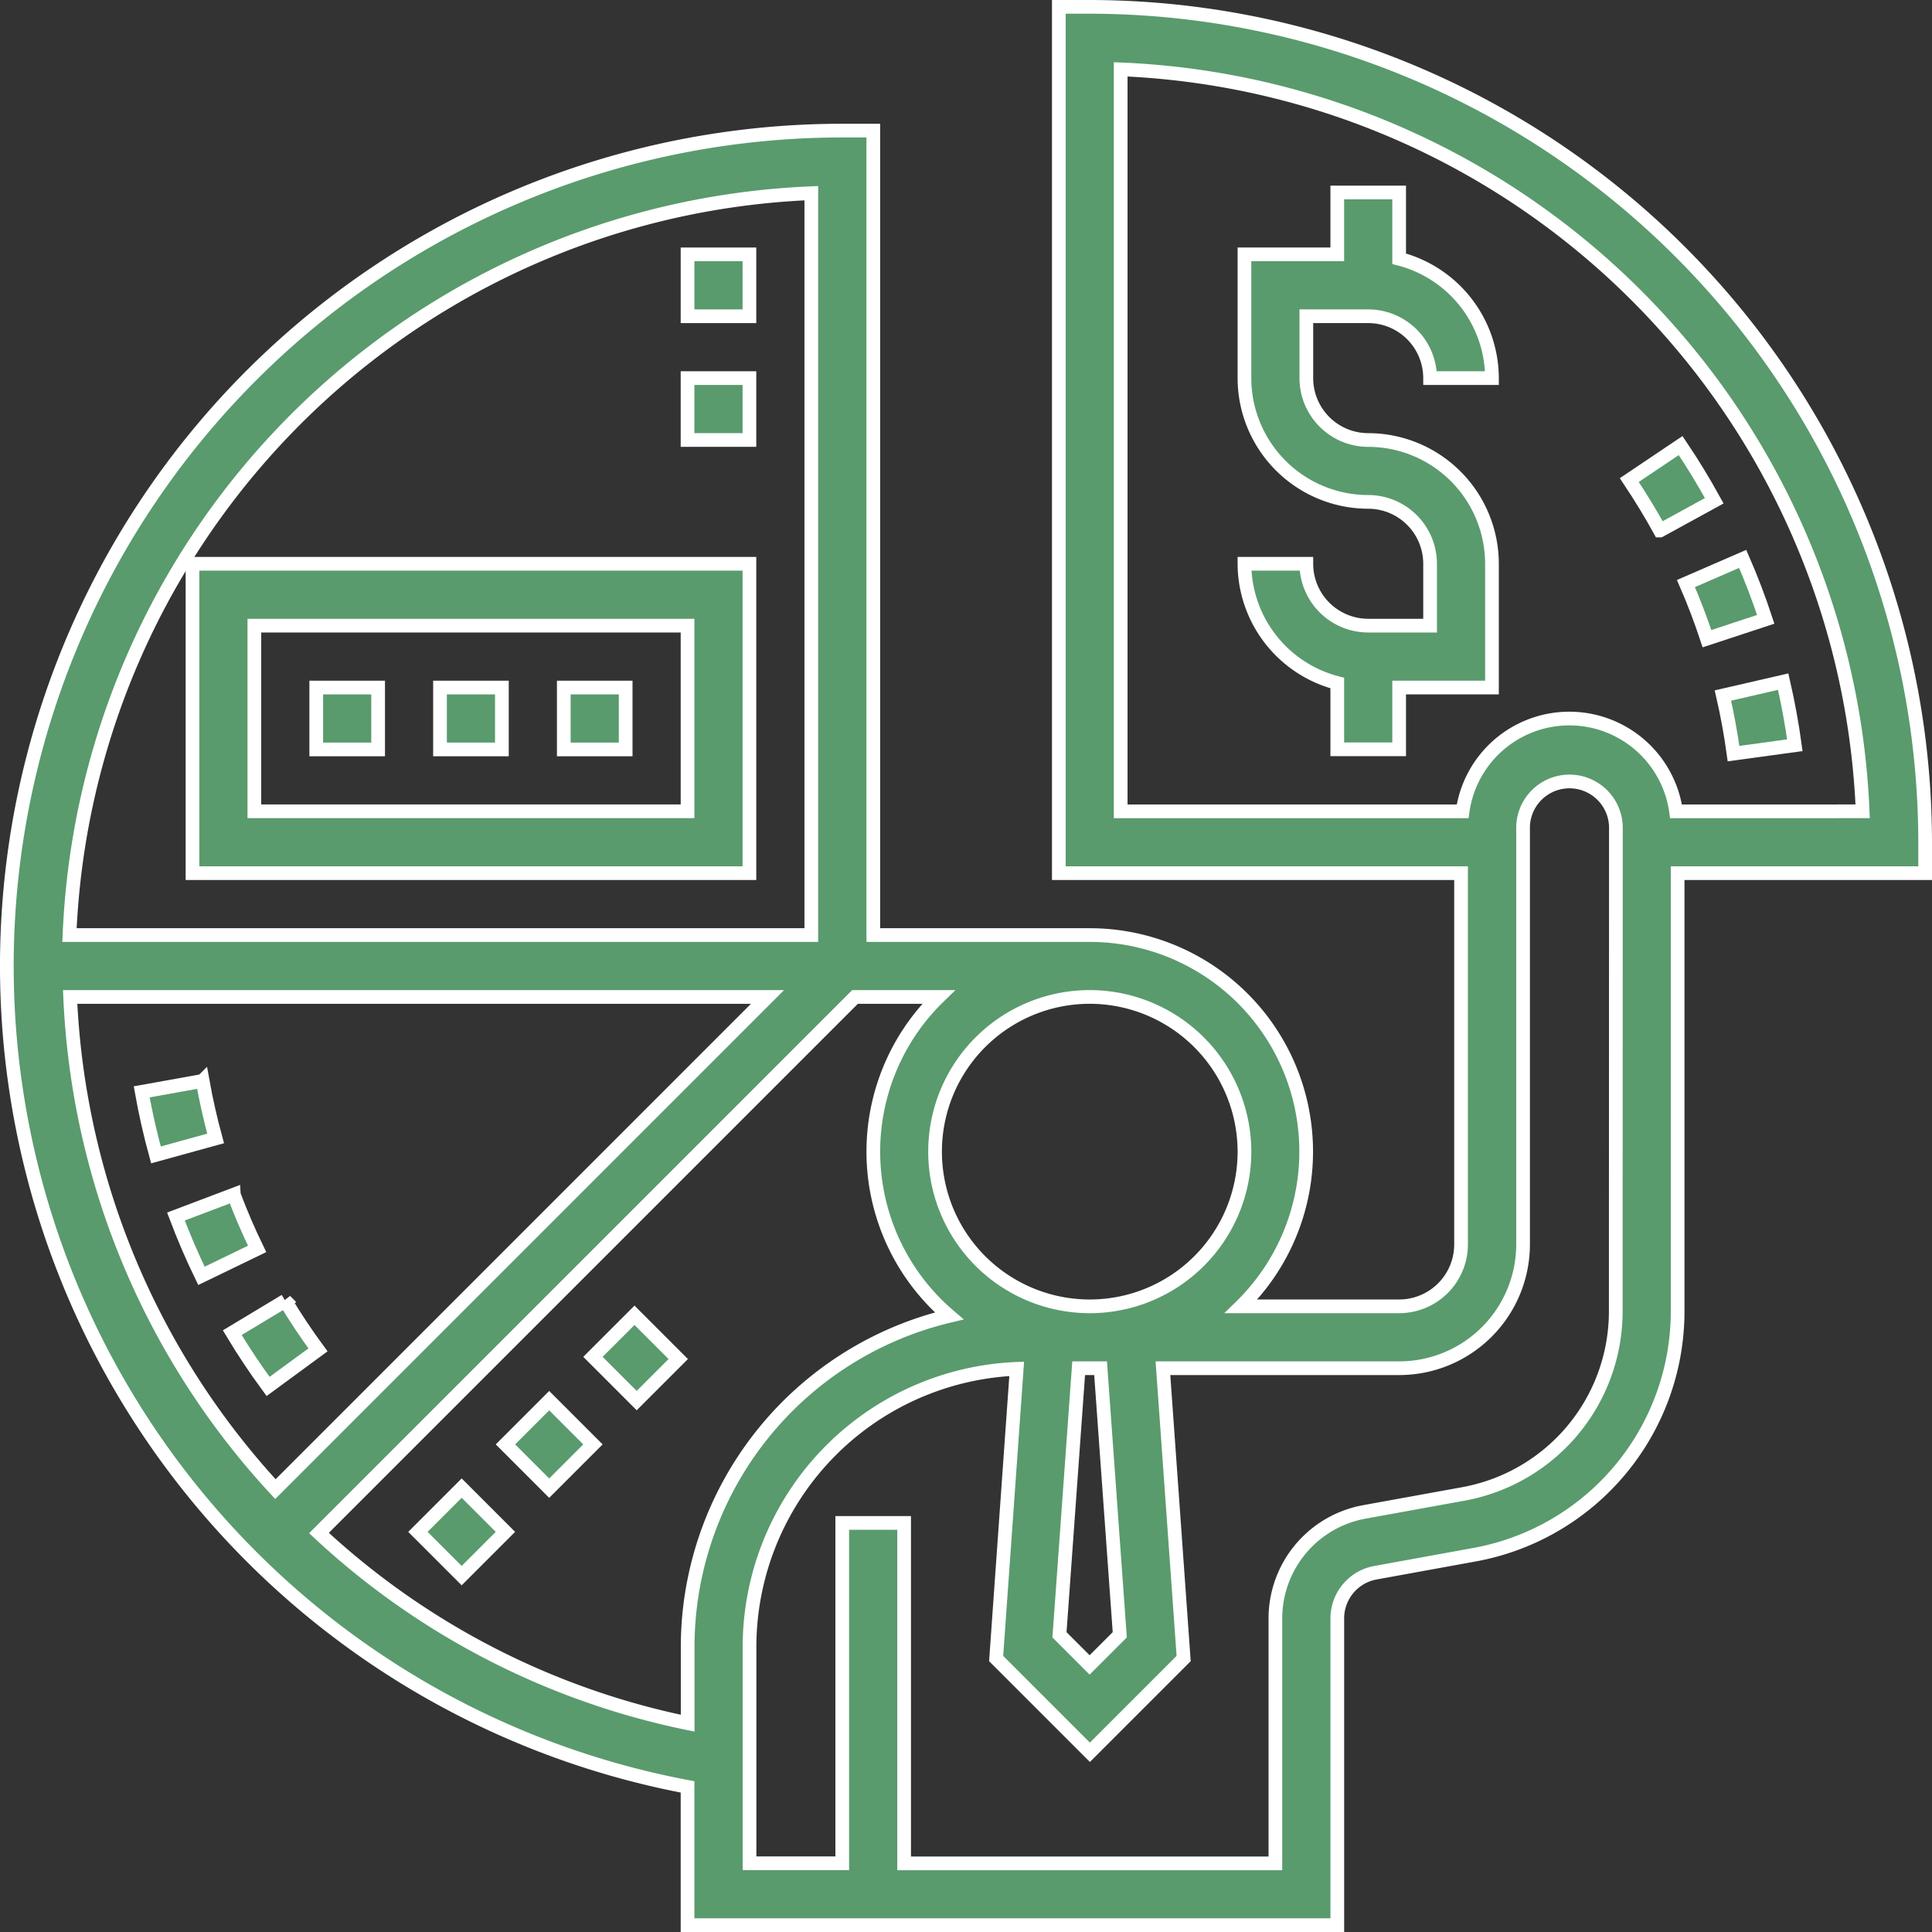 <svg xmlns="http://www.w3.org/2000/svg" width="70.5" height="70.5" viewBox="0 0 70.5 70.5"><rect x="0" y="0" width="70.5" height="70.5" fill="#333333" stroke="none"/><defs><style>.a{fill:#599b6d;stroke:#fff;stroke-width:0.5px;}</style></defs><g transform="translate(-0.75 -0.75)"><path class="a" d="M45.516,11.516a2.26,2.26,0,0,1,2.258,2.258h2.258a4.511,4.511,0,0,0-3.387-4.356V7H44.387V9.258H41v4.516a4.521,4.521,0,0,0,4.516,4.516,2.26,2.26,0,0,1,2.258,2.258v2.258H45.516a2.26,2.26,0,0,1-2.258-2.258H41A4.511,4.511,0,0,0,44.387,24.9v2.418h2.258V25.065h3.387V20.548a4.521,4.521,0,0,0-4.516-4.516,2.26,2.26,0,0,1-2.258-2.258V11.516Z" transform="translate(5.161 0.774)"/><path class="a" d="M71,31.484A30.518,30.518,0,0,0,40.516,1H39.387V32.613H54.065V46.161a2.26,2.26,0,0,1-2.258,2.258h-5.77a7.9,7.9,0,0,0-5.52-13.548h-7.9V5.516H31.484a30.483,30.483,0,0,0-5.645,60.439V71h23.71V59.808a1.694,1.694,0,0,1,1.391-1.668l3.612-.657A9.028,9.028,0,0,0,61.968,48.6V32.613H71ZM41.611,60.405l-1.1,1.1-1.1-1.1.7-9.728h.8Zm4.55-17.631a5.645,5.645,0,1,1-5.645-5.645A5.652,5.652,0,0,1,46.161,42.774ZM10.8,55.089A28.248,28.248,0,0,1,3.31,37.129H28.758ZM30.355,7.8V34.871H3.286A28.259,28.259,0,0,1,30.355,7.8ZM12.39,56.691,31.951,37.129H35a7.878,7.878,0,0,0,.386,11.64,12.431,12.431,0,0,0-9.543,12.069v2.792A28,28,0,0,1,12.39,56.691ZM59.71,48.6a6.771,6.771,0,0,1-5.563,6.665l-3.612.656a3.951,3.951,0,0,0-3.245,3.89v8.934H33.742V56.323H31.484V68.742H28.1v-7.9A10.166,10.166,0,0,1,37.85,50.7L37.1,61.271l3.421,3.421,3.421-3.421-.756-10.594h8.626a4.521,4.521,0,0,0,4.516-4.516V30.919a1.694,1.694,0,0,1,3.387,0Zm2.2-18.243a3.932,3.932,0,0,0-7.788,0H41.645V3.281A28.262,28.262,0,0,1,68.719,30.355Z"/><path class="a" d="M0,0H2.258V2.258H0Z" transform="translate(19.194 53.457) rotate(-45)"/><path class="a" d="M0,0H2.144V2.258H0Z" transform="translate(22.387 50.262) rotate(-45)"/><path class="a" d="M0,0H2.258V2.258H0Z" transform="translate(16 56.649) rotate(-45)"/><path class="a" d="M27.323,30.29V19H7V30.29ZM9.258,21.258H25.065v6.774H9.258Z" transform="translate(0.774 2.323)"/><path class="a" d="M11,23h2.258v2.258H11Z" transform="translate(1.29 2.839)"/><path class="a" d="M15,23h2.258v2.258H15Z" transform="translate(1.806 2.839)"/><path class="a" d="M19,23h2.258v2.258H19Z" transform="translate(2.323 2.839)"/><path class="a" d="M23,13h2.258v2.258H23Z" transform="translate(2.839 1.548)"/><path class="a" d="M23,9h2.258v2.258H23Z" transform="translate(2.839 1.032)"/><path class="a" d="M7.581,35.714l-2.223.4c.138.772.313,1.547.52,2.3l2.178-.6c-.189-.691-.349-1.4-.475-2.1Z" transform="translate(0.562 4.479)"/><path class="a" d="M8.577,39.389l-2.112.8c.278.736.59,1.465.93,2.165l2.032-.983c-.31-.64-.6-1.306-.85-1.98Z" transform="translate(0.705 4.953)"/><path class="a" d="M10.219,42.82,8.285,43.984c.4.667.841,1.328,1.307,1.963l1.821-1.335c-.426-.58-.828-1.184-1.195-1.793Z" transform="translate(0.94 5.396)"/><path class="a" d="M54.558,18.278l1.98-1.085c-.376-.684-.788-1.363-1.227-2.014l-1.873,1.259c.4.6.777,1.216,1.12,1.84Z" transform="translate(6.766 1.83)"/><path class="a" d="M56.851,25.436l2.237-.306c-.106-.777-.25-1.558-.425-2.321l-2.2.507C56.623,24.013,56.754,24.726,56.851,25.436Z" transform="translate(7.157 2.814)"/><path class="a" d="M56.037,21.754l2.144-.706c-.245-.744-.527-1.486-.841-2.206l-2.071.9C55.555,20.4,55.813,21.075,56.037,21.754Z" transform="translate(7.002 2.302)"/></g></svg>